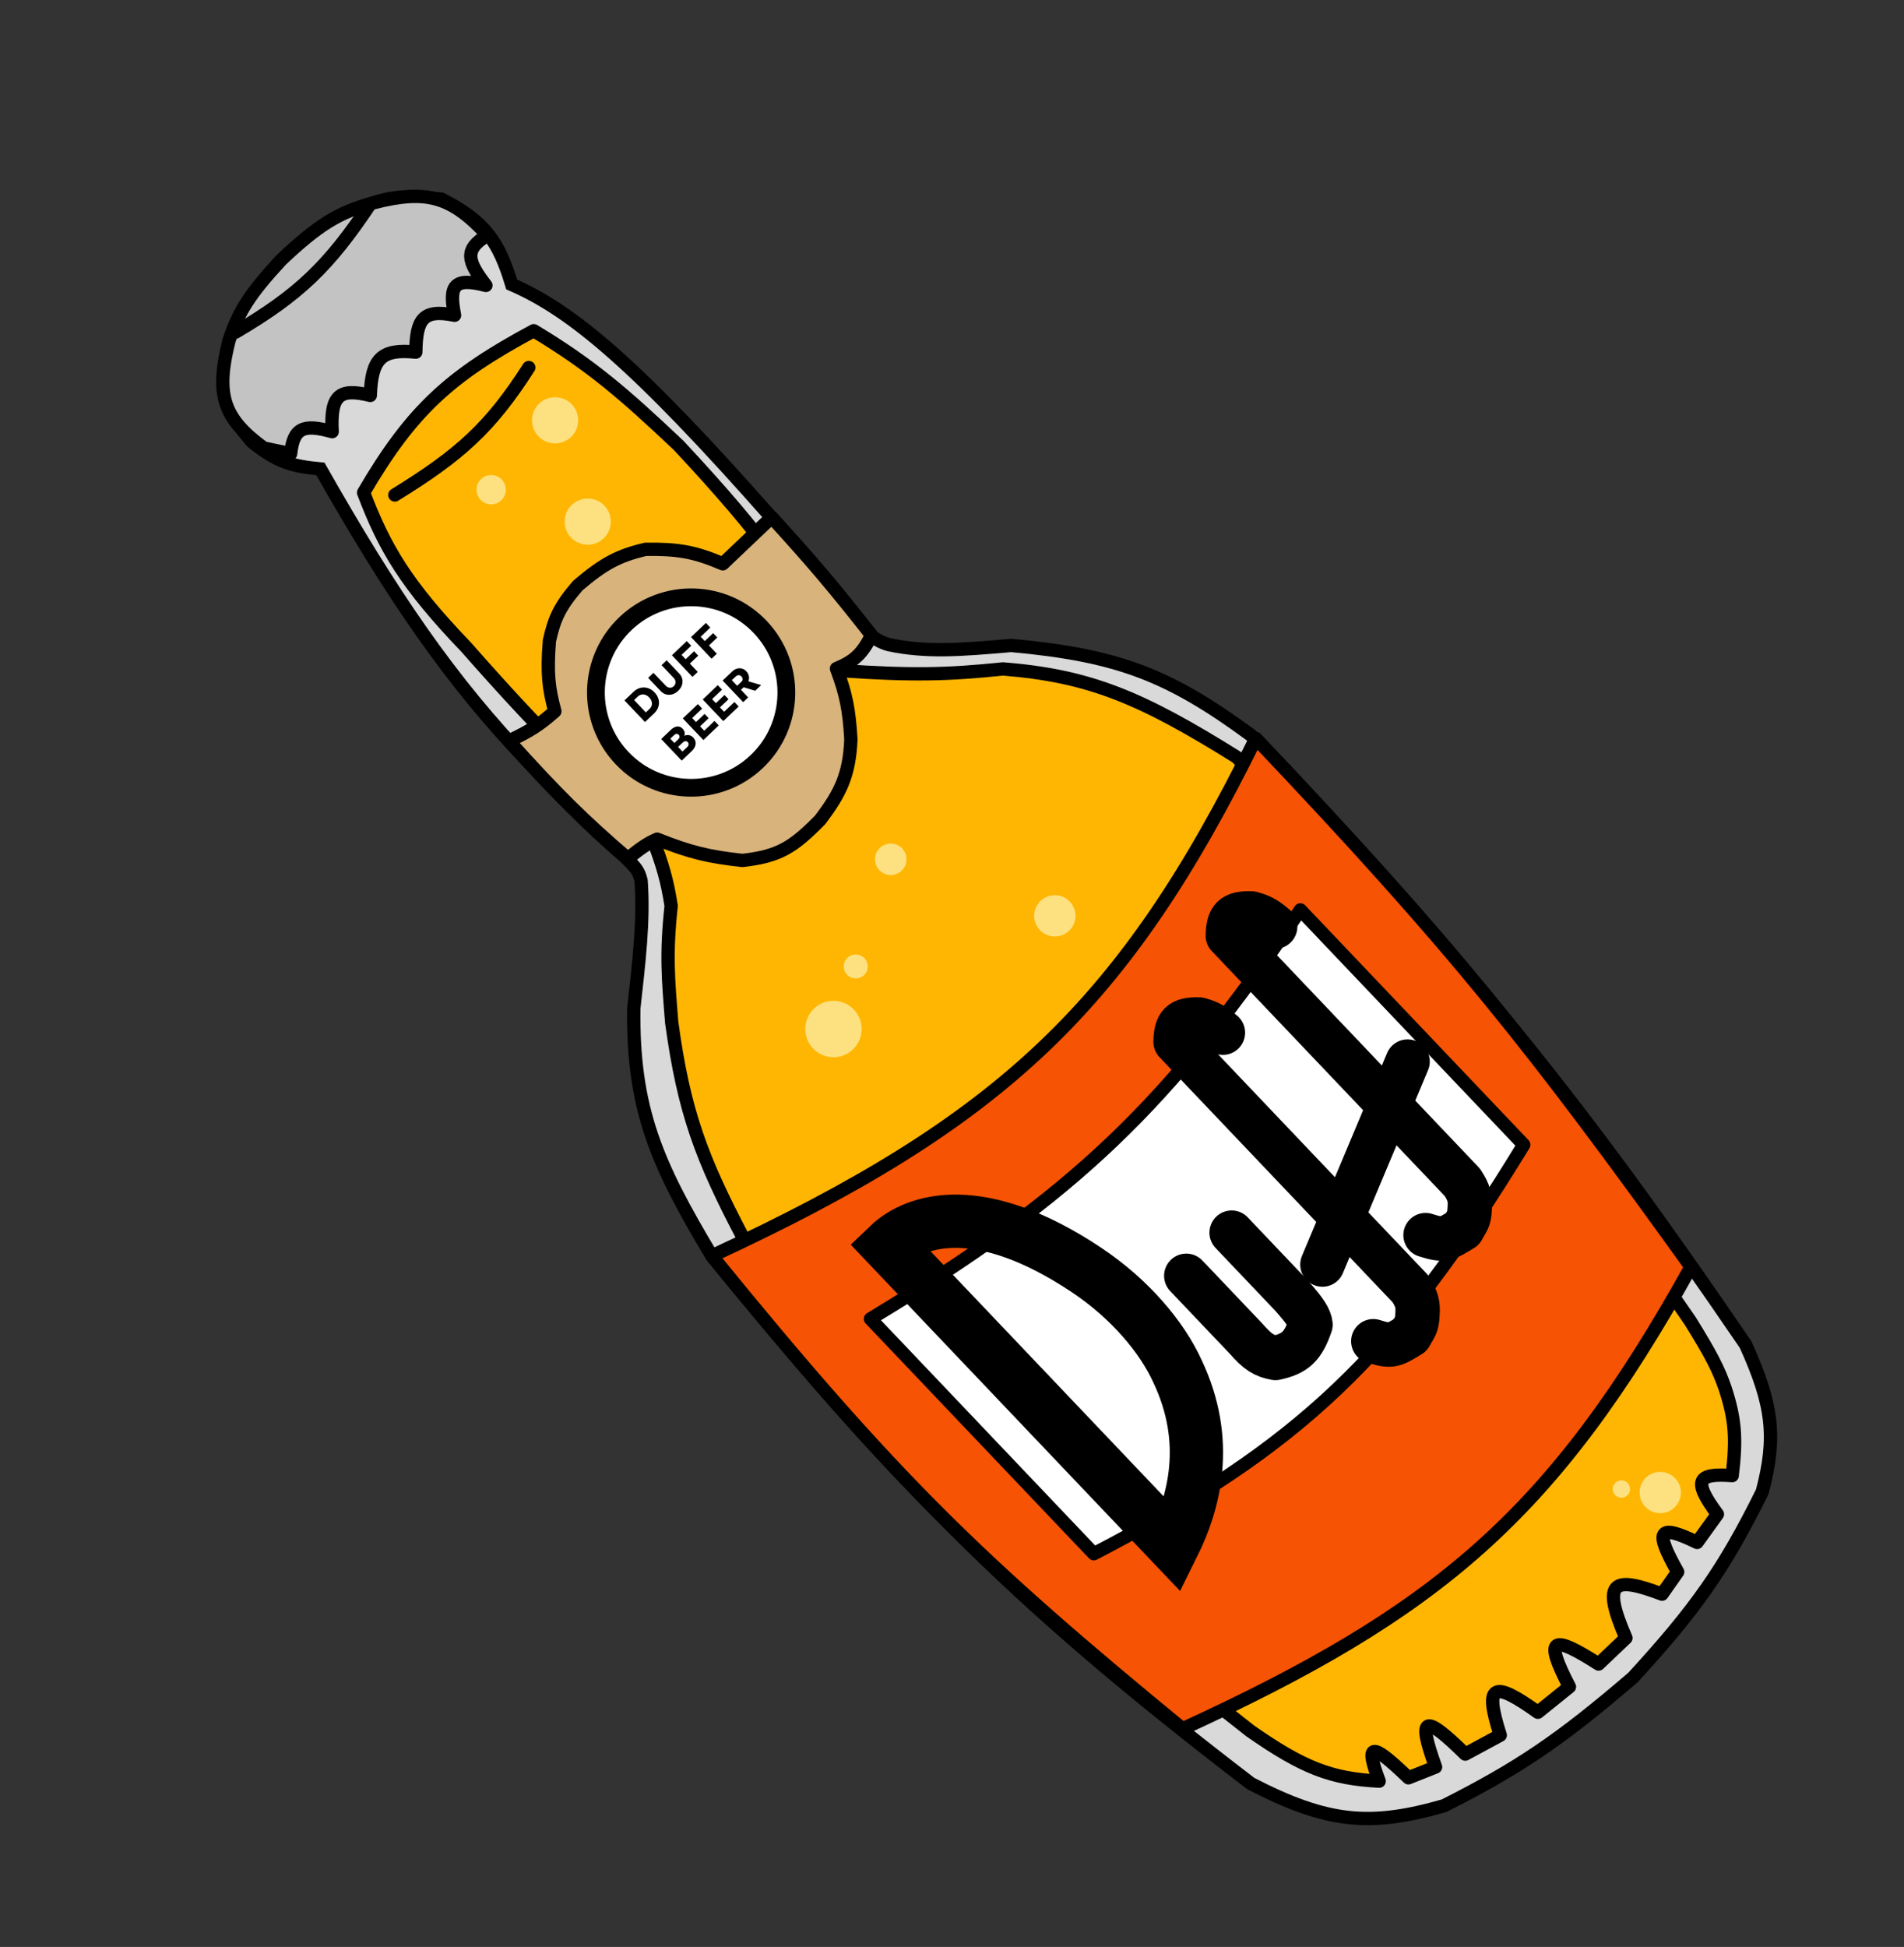 <svg width="4289" height="4385" viewBox="0 0 4289 4385" fill="none" xmlns="http://www.w3.org/2000/svg">
<rect x="0" y="0" width="4289" height="4385" fill="#333333" stroke="none"/>
<path d="M568.027 995.348C626.998 1043.05 660.937 1050.11 721.764 1056.13C879.572 1334.43 1014.96 1535.6 1195.64 1721.92C1265.67 1794.14 1316.42 1851.81 1408.62 1930.61C1427.92 1950.89 1438.19 1957.44 1444.09 1983.13C1450.84 2073.33 1439.05 2168.92 1427.68 2271.31C1424.87 2497.27 1478.52 2620.53 1603.98 2829.56C2046.78 3370.97 2312.84 3630.27 2817.75 4017.12C2989.68 4105.62 3084.92 4115.08 3252.92 4066.91C3420.02 3982.42 3513.22 3920.04 3678.54 3778.01C3818.96 3624.96 3883.72 3533.72 3969.82 3359.49C4001.53 3238.06 3994.54 3165.75 3932.13 3028.22C3557.93 2480.02 3315.24 2179.28 2817.78 1655.71C2634.17 1520.96 2519.75 1475.62 2277.84 1453.69C2160.64 1464 2086.47 1469.41 2003.08 1452.12C1984.58 1447.31 1971.23 1438.94 1953.89 1425.07C1873.21 1330.39 1808.23 1245.5 1743.78 1172.25C1432.66 818.635 1286.54 698.87 1152.67 640.753C1123.43 544.552 1093.63 499.376 994.788 448.653C906.544 437.763 865.438 443.229 806.048 472.223C695.907 532.442 641.259 578.055 557.811 682.807C518.33 754.85 506.36 795.186 501.919 867.082C514.978 923.248 529.65 951.237 568.027 995.348Z" fill="#D9D9D9" stroke="black" stroke-width="30"/>
<path d="M654.717 1021.92L594.208 1009.09C502.658 942.365 485.175 889.682 515.723 767.694C536.904 703 561.183 663.461 633.459 585.32C716.62 506.859 762.581 477.944 843.231 456.177C960.461 426.619 1016.69 441.363 1098.15 529.753C1045.25 561.211 1051.98 587.821 1094.61 642.837C1022.2 624.207 1010.88 643.069 1023.97 710.033C951.557 695.205 937.808 720.01 936.655 793.082C859.073 785.225 837.178 807.258 834.128 890.603C764.029 873.525 744.01 889.768 748.266 972.272C682.597 954.021 661.233 963.753 654.717 1021.92Z" fill="#C3C3C3" stroke="black" stroke-width="30" stroke-linecap="round" stroke-linejoin="round"/>
<path d="M530.356 748.255C675.079 662.989 740.687 598.845 833.953 459.482" stroke="black" stroke-width="30" stroke-linecap="round" stroke-linejoin="round"/>
<path d="M1202.3 744.849C1013.58 846.16 927.594 923.778 819 1109.43C866.435 1234.44 914.581 1316.39 1050.42 1457.93C1239.02 1672.48 1332.72 1757 1468.06 1883.22C1494.2 1951.09 1503.08 1984.97 1511.88 2040.29C1499.99 2150.01 1505.26 2204.54 1513.09 2302.74C1540.67 2504.62 1580.22 2609.18 1673.9 2787.39C2102.97 3290.8 2352.43 3536.48 2816.02 3898.18C2935.99 3982.11 2999.49 4006.08 3106.73 4011.56C3075.26 3927.19 3086.27 3920.65 3172.7 4004.01L3233.78 3979.72C3191.77 3863.2 3208.73 3860.42 3300.65 3950.63L3379.52 3908.04C3341.64 3789.95 3365.42 3785.85 3464.28 3856.41L3535.38 3799.12C3475.64 3684.54 3498.21 3682.35 3601.03 3747.72L3662.62 3689.13C3606.06 3558.69 3635.95 3549.63 3743.96 3590.38L3779.17 3540.33C3727.68 3448.87 3732.73 3430 3822.91 3473.87L3868.71 3410.3C3811.24 3332.88 3824.68 3317.66 3902.01 3323.42C3912.03 3239.67 3908.88 3196.48 3886.07 3126.74C3871.37 3084.08 3854.97 3051.73 3807.46 2975.17C3472.59 2486.65 3248.76 2208.69 2786.02 1705.42C2569.49 1570.04 2453.35 1522.04 2259.44 1506.57C2132.68 1519.7 2053.81 1521.2 1895.42 1510.55C1802.33 1322.78 1723.68 1212 1528.64 1003.06C1404.71 885.968 1331.36 822.463 1202.3 744.849Z" fill="#FFB602" stroke="black" stroke-width="30" stroke-linecap="round" stroke-linejoin="round"/>
<path d="M889.348 1114.79C1036.09 1024.4 1104.36 963.205 1191.13 827.743" stroke="black" stroke-width="30" stroke-linecap="round" stroke-linejoin="round"/>
<circle cx="1106.44" cy="1102.9" r="33" transform="rotate(-43.566 1106.44 1102.9)" fill="#FDE180"/>
<circle cx="1250.4" cy="946.643" r="52" transform="rotate(-43.566 1250.4 946.643)" fill="#FDE180"/>
<circle cx="1323.91" cy="1174.83" r="52" transform="rotate(-43.566 1323.91 1174.83)" fill="#FDE180"/>
<circle cx="1877.45" cy="2317.58" r="63.5" transform="rotate(-43.566 1877.45 2317.58)" fill="#FDE180"/>
<circle cx="1927.66" cy="2176.66" r="27" transform="rotate(-43.566 1927.66 2176.66)" fill="#FDE180"/>
<circle cx="3652.38" cy="3353.67" r="19.5" transform="rotate(-43.566 3652.38 3353.67)" fill="#FDE180"/>
<circle cx="2376.13" cy="2062.69" r="46.5" transform="rotate(-43.566 2376.13 2062.69)" fill="#FDE180"/>
<circle cx="3739.89" cy="3361.52" r="46.5" transform="rotate(-43.566 3739.89 3361.52)" fill="#FDE180"/>
<circle cx="2006.55" cy="1935.31" r="35.5" transform="rotate(-43.566 2006.55 1935.31)" fill="#FDE180"/>
<path d="M1249.9 1601.99C1215.5 1632.54 1192.7 1647.04 1146.38 1668.71C1255.82 1790.2 1314.38 1847.9 1414.19 1933.59C1443.72 1909.72 1458.61 1899.41 1480.36 1889.98C1554.55 1919.69 1596.61 1929.63 1672.26 1937.93C1754.61 1928.69 1786.28 1908.85 1847.87 1846.11C1892.41 1786.75 1913.31 1746.72 1916.74 1665.36C1912.84 1598.26 1905.83 1563.22 1884.31 1505.75C1925.19 1488.67 1942.42 1472.14 1963.29 1430.63C1878.26 1322.5 1829.04 1264.24 1738.28 1165.05L1628.15 1269.81C1564 1242.22 1525.65 1236.17 1454.25 1237.17C1393.85 1251.39 1360.39 1268.71 1301.55 1318.93C1260.95 1365.84 1248.69 1393.23 1237.61 1443.24C1231.72 1517.27 1235.93 1550.32 1249.9 1601.99Z" fill="#D8B37C" stroke="black" stroke-width="30" stroke-linecap="round" stroke-linejoin="round"/>
<circle cx="1556.89" cy="1559.79" r="214.5" transform="rotate(-43.566 1556.89 1559.79)" fill="white" stroke="black" stroke-width="40"/>
<path d="M1452.99 1626.19L1406.67 1577.49L1427.05 1558.11C1430.62 1554.71 1434.47 1552.21 1438.58 1550.59C1442.65 1548.92 1446.79 1548.17 1451 1548.32C1455.25 1548.43 1459.37 1549.41 1463.35 1551.28C1467.33 1553.14 1471.02 1555.86 1474.42 1559.43C1477.81 1563 1480.36 1566.84 1482.07 1570.96C1483.74 1575.03 1484.51 1579.19 1484.41 1583.45C1484.3 1587.61 1483.34 1591.7 1481.52 1595.73C1479.66 1599.71 1476.94 1603.4 1473.37 1606.8L1452.99 1626.19ZM1457.14 1606.87L1453.29 1606.03L1463.09 1596.7C1465.04 1594.84 1466.47 1592.87 1467.39 1590.76C1468.25 1588.61 1468.65 1586.42 1468.57 1584.2C1468.53 1581.94 1468 1579.66 1466.97 1577.37C1465.94 1575.08 1464.44 1572.9 1462.45 1570.81C1460.47 1568.72 1458.36 1567.11 1456.12 1565.97C1453.89 1564.82 1451.64 1564.18 1449.38 1564.03C1447.17 1563.84 1444.99 1564.15 1442.84 1564.95C1440.65 1565.71 1438.58 1567.02 1436.63 1568.87L1426.61 1578.4L1426.3 1574.45L1457.14 1606.87ZM1527.63 1555.98C1523.6 1559.81 1519.23 1562.42 1514.54 1563.8C1509.8 1565.13 1505.15 1565.22 1500.61 1564.06C1496.11 1562.86 1492.1 1560.41 1488.57 1556.7L1460.06 1526.72L1472.02 1515.34L1499.94 1544.69C1501.62 1546.45 1503.53 1547.68 1505.69 1548.37C1507.8 1549.01 1509.93 1549.11 1512.06 1548.66C1514.16 1548.17 1516.04 1547.13 1517.71 1545.54C1519.47 1543.87 1520.65 1542 1521.25 1539.93C1521.84 1537.77 1521.9 1535.6 1521.41 1533.41C1520.88 1531.18 1519.77 1529.18 1518.1 1527.42L1490.18 1498.07L1501.72 1487.09L1530.24 1517.07C1533.77 1520.78 1535.99 1524.93 1536.92 1529.52C1537.89 1534.07 1537.6 1538.68 1536.03 1543.35C1534.42 1547.98 1531.62 1552.18 1527.63 1555.98ZM1559.91 1524.49L1513.59 1475.8L1525.42 1464.55L1571.73 1513.24L1559.91 1524.49ZM1547.67 1500.62L1538.27 1490.74L1563.45 1466.79L1572.85 1476.67L1547.67 1500.62ZM1529.01 1481L1519.09 1470.57L1547.12 1443.9L1557.04 1454.34L1529.01 1481ZM1602.91 1483.59L1556.59 1434.9L1568.42 1423.65L1614.73 1472.34L1602.91 1483.59ZM1590.67 1459.72L1581.27 1449.84L1606.45 1425.89L1615.85 1435.77L1590.67 1459.72ZM1572.01 1440.1L1562.09 1429.67L1590.12 1403.01L1600.04 1413.44L1572.01 1440.1ZM1535.69 1713.14L1489.38 1664.44L1510.87 1644C1514.21 1640.82 1517.5 1638.62 1520.74 1637.39C1523.95 1636.11 1526.99 1635.82 1529.87 1636.53C1532.75 1637.15 1535.38 1638.71 1537.76 1641.21C1540.41 1643.99 1541.94 1647 1542.36 1650.22C1542.82 1653.4 1542.06 1656.55 1540.08 1659.67L1538.69 1658.48C1541.31 1656.87 1543.96 1655.9 1546.64 1655.56C1549.36 1655.17 1551.98 1655.42 1554.5 1656.3C1556.96 1657.13 1559.21 1658.61 1561.24 1660.74C1563.58 1663.2 1565.21 1665.75 1566.14 1668.4C1567.03 1671 1567.28 1673.68 1566.89 1676.43C1566.51 1679.19 1565.53 1681.88 1563.97 1684.51C1562.46 1687.1 1560.43 1689.6 1557.88 1692.03L1535.69 1713.14ZM1537.42 1692.67L1548.07 1682.55C1549.36 1681.31 1550.26 1680.07 1550.74 1678.81C1551.27 1677.51 1551.42 1676.23 1551.18 1674.95C1550.89 1673.63 1550.2 1672.39 1549.1 1671.23C1548.08 1670.17 1546.94 1669.53 1545.68 1669.32C1544.47 1669.06 1543.19 1669.21 1541.87 1669.76C1540.5 1670.27 1539.14 1671.17 1537.79 1672.45L1527.5 1682.24L1537.42 1692.67ZM1519.1 1673.4L1527.79 1665.13C1529 1663.99 1529.84 1662.83 1530.32 1661.67C1530.81 1660.41 1530.93 1659.24 1530.68 1658.14C1530.44 1656.96 1529.83 1655.86 1528.86 1654.84C1527.45 1653.36 1525.84 1652.68 1524.03 1652.82C1522.17 1652.91 1520.22 1653.92 1518.18 1655.86L1509.9 1663.74L1519.1 1673.4ZM1584.46 1666.74L1538.15 1618.05L1572.09 1585.76L1581.69 1595.85L1559.22 1617.22L1586.35 1645.74L1609.51 1623.71L1619.1 1633.79L1584.46 1666.74ZM1571.04 1641.49L1561.91 1631.89L1587.16 1607.87L1596.29 1617.47L1571.04 1641.49ZM1629.3 1624.1L1582.98 1575.41L1616.93 1543.12L1626.52 1553.21L1604.05 1574.58L1631.18 1603.1L1654.34 1581.06L1663.94 1591.15L1629.3 1624.1ZM1615.87 1598.84L1606.74 1589.24L1631.99 1565.23L1641.12 1574.83L1615.87 1598.84ZM1674.13 1581.46L1627.81 1532.76L1649.73 1511.92C1652.83 1508.97 1656.28 1506.97 1660.06 1505.93C1663.89 1504.85 1667.65 1504.81 1671.34 1505.81C1674.98 1506.76 1678.21 1508.72 1681.04 1511.69C1683.95 1514.75 1685.85 1518.19 1686.75 1522.02C1687.61 1525.8 1687.45 1529.57 1686.26 1533.34C1685.08 1537.12 1682.92 1540.5 1679.76 1543.5L1669.12 1553.63L1685.4 1570.74L1674.13 1581.46ZM1701.12 1555.78L1667.83 1545.58L1678.28 1532.33L1714.61 1542.95L1701.12 1555.78ZM1660.52 1544.58L1670.12 1535.45C1671.32 1534.31 1672.13 1533.06 1672.52 1531.71C1672.92 1530.27 1672.89 1528.84 1672.42 1527.43C1672.01 1525.97 1671.21 1524.62 1670.01 1523.36C1668.82 1522.11 1667.51 1521.29 1666.07 1520.89C1664.59 1520.44 1663.07 1520.47 1661.52 1520.98C1660.01 1521.44 1658.52 1522.37 1657.03 1523.79L1648.48 1531.92L1660.52 1544.58Z" fill="black"/>
<path d="M2828.91 1663.06C2532.18 2265.5 2258.87 2525.08 1603.66 2828.49C2012.68 3331.55 2208.22 3519.58 2663.81 3893.73C3237.22 3630.41 3497.93 3413.86 3809.19 2853.27C3449.87 2353.54 3275.01 2133.09 2828.91 1663.06Z" fill="#F65304" stroke="black" stroke-width="30" stroke-linecap="round" stroke-linejoin="round"/>
<path d="M2463.96 3499.34L1960.84 2970.4C2421.76 2692.06 2632.04 2488.65 2929.24 2049.29L3432.35 2578.23C3140.53 3056.56 2928.36 3258.06 2463.96 3499.34Z" fill="white" stroke="black" stroke-width="30" stroke-linecap="round" stroke-linejoin="round"/>
<path d="M2978.92 2848.05L3170.73 2390.96" stroke="black" stroke-width="100" stroke-linecap="round" stroke-linejoin="round"/>
<path d="M2642.69 3479.77L2001.05 2805.19C2063.48 2745.11 2208.84 2701.14 2447.42 2860.21C2545.51 2925.62 2617.2 3011.41 2652.15 3087.79C2728.23 3247.89 2689.04 3386.51 2642.69 3479.77Z" stroke="black" stroke-width="120" stroke-linecap="round"/>
<path d="M2672.26 2873.38L2807.34 3015.4C2833.37 3045.24 2847.74 3053.85 2873.1 3058.42C2917.89 3048.79 2935.24 3032.43 2952.08 2983.3C2950.4 2968.93 2941.12 2953.79 2909.5 2918.22L2774.42 2776.2" stroke="black" stroke-width="100" stroke-linecap="round" stroke-linejoin="round"/>
<path d="M2754.75 2325.8C2735.87 2309.72 2724.45 2302.49 2701.02 2296.16C2659.51 2294.94 2648.97 2306.93 2648.13 2346.48L2834.21 2542.11L3176.4 2901.86C3191.52 2924.84 3194.89 2937.86 3192.95 2961.34C3191.6 2987.04 3187.72 2986.32 3176.59 3007.26C3139.25 3029.67 3135.25 3034.16 3093.5 3020.74" stroke="black" stroke-width="100" stroke-linecap="round" stroke-linejoin="round"/>
<path d="M2872.48 2086.84C2853.61 2070.76 2842.19 2063.53 2818.76 2057.2C2777.25 2055.98 2766.71 2067.97 2765.87 2107.52L2951.95 2303.15L3294.14 2662.9C3309.26 2685.88 3312.62 2698.9 3310.68 2722.38C3309.34 2748.08 3305.46 2747.36 3294.33 2768.3C3256.99 2790.71 3252.98 2795.2 3211.23 2781.78" stroke="black" stroke-width="100" stroke-linecap="round" stroke-linejoin="round"/>
</svg>
